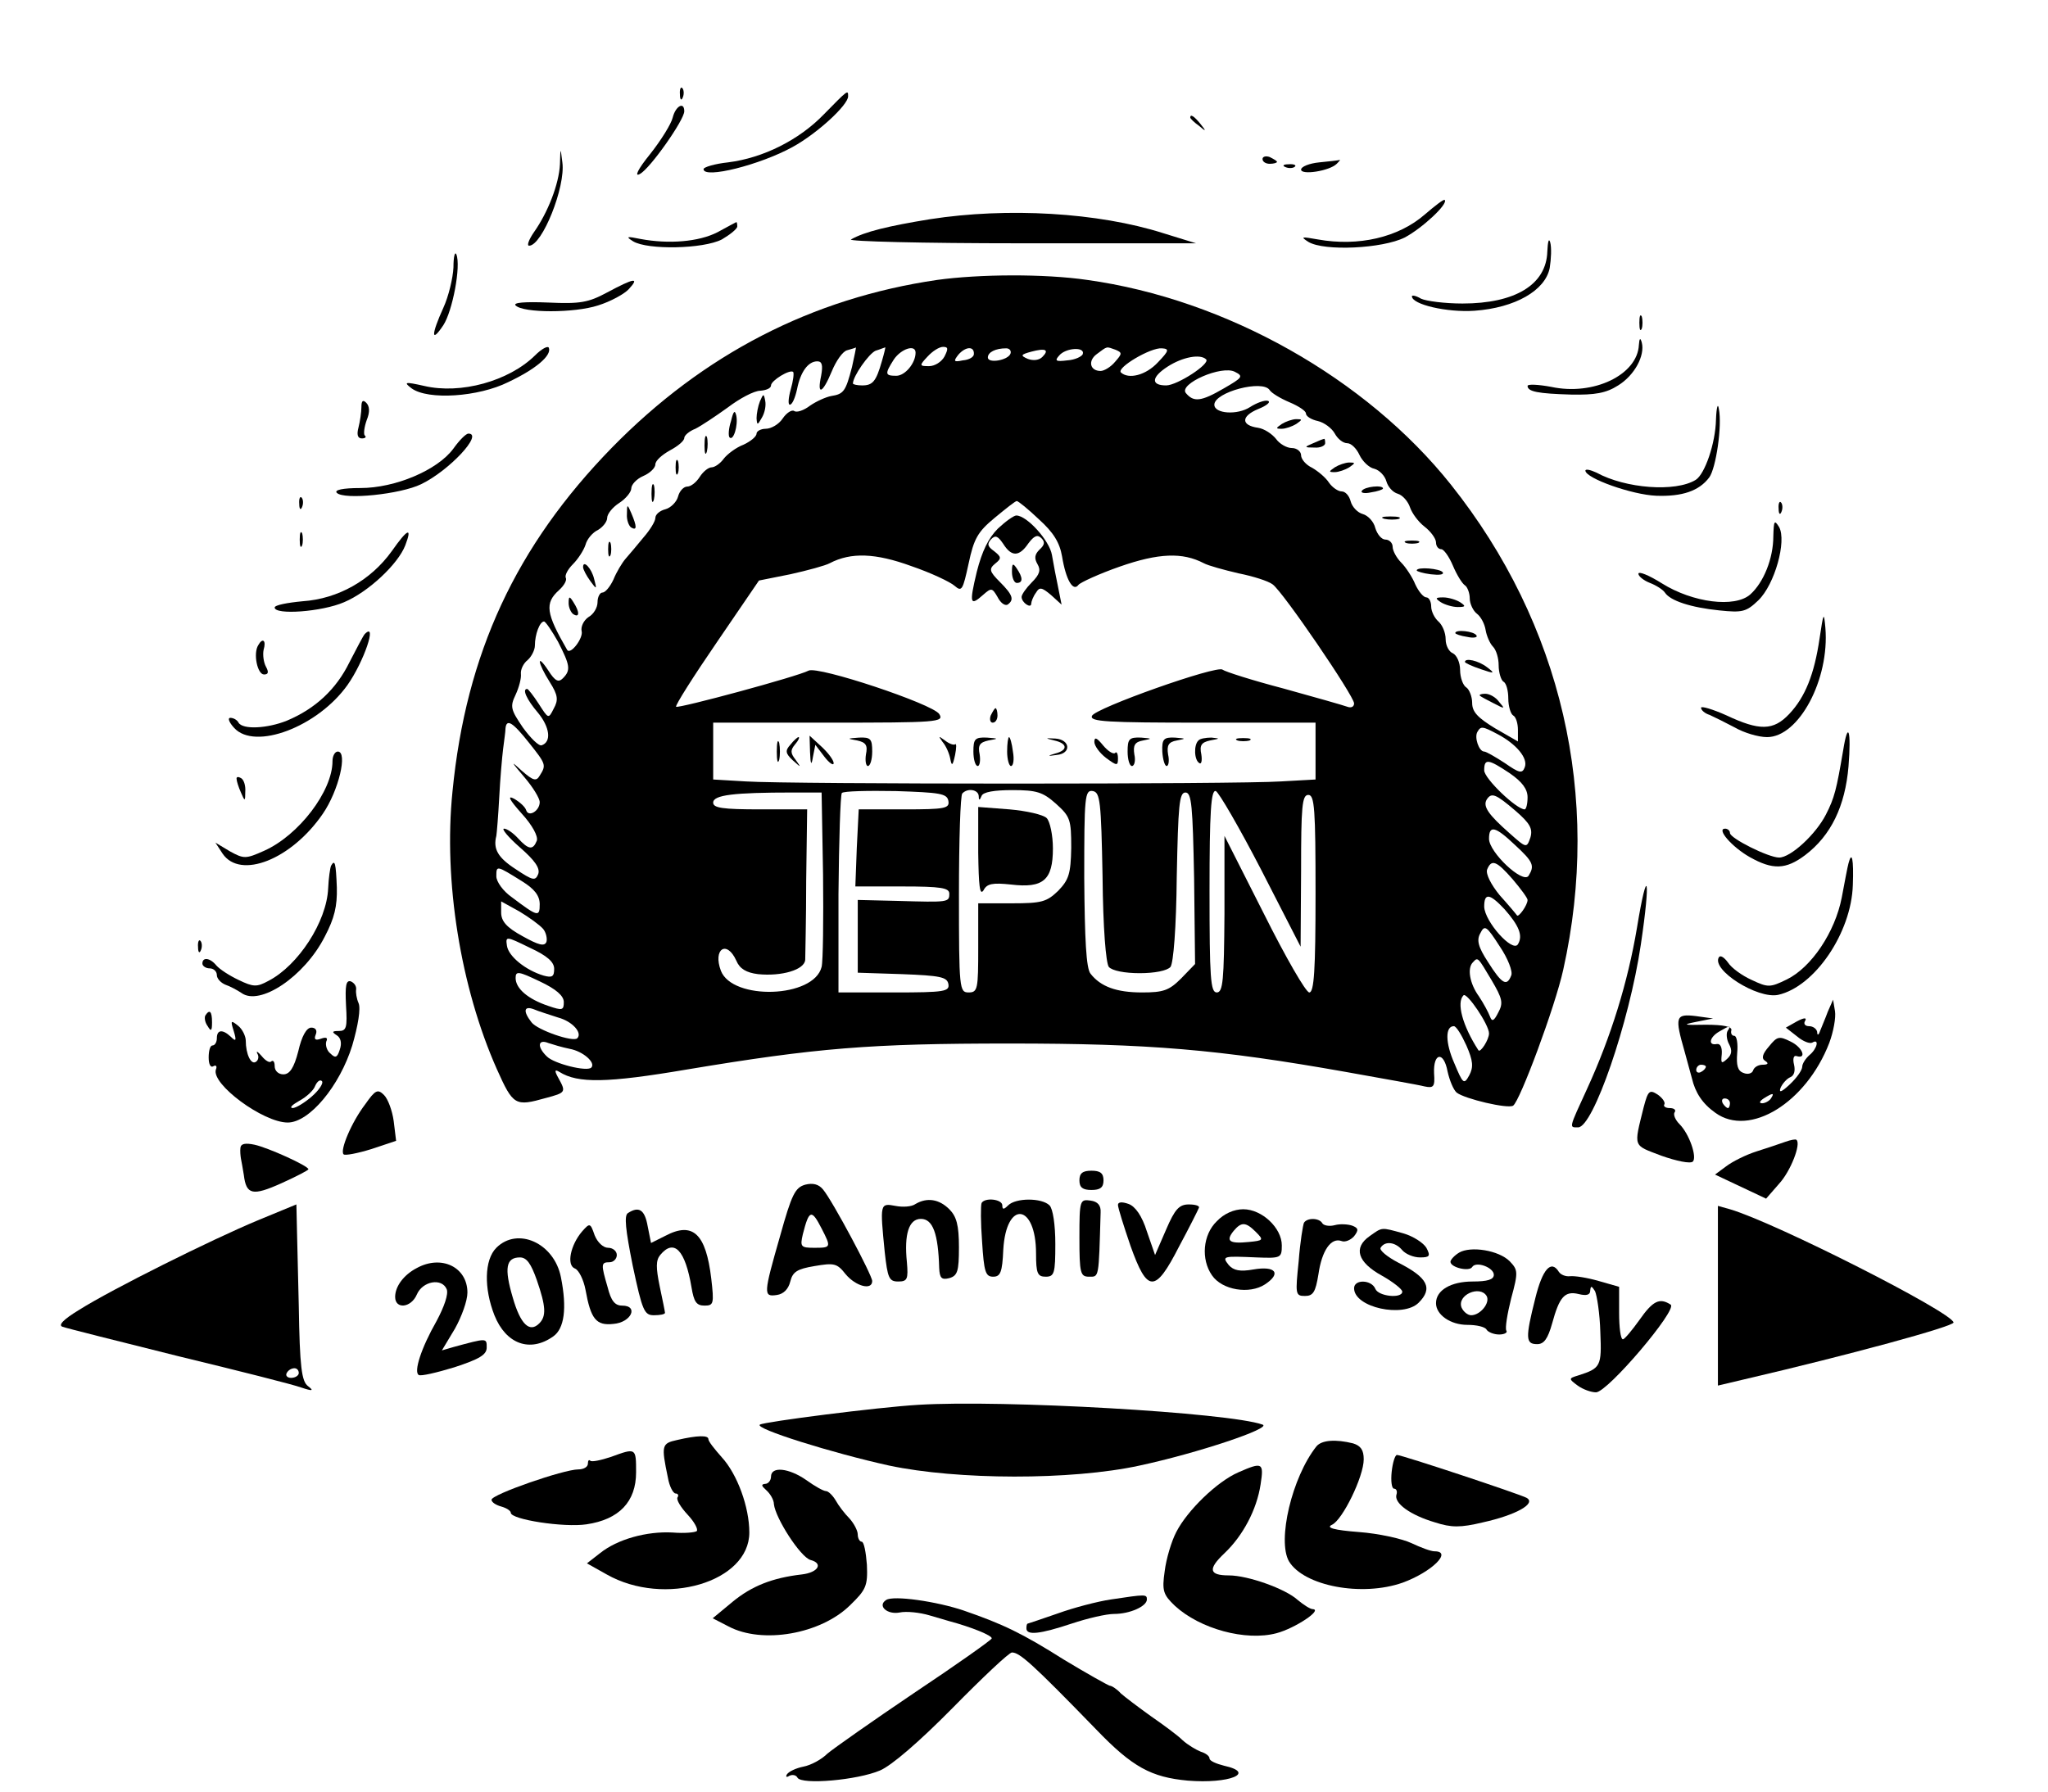 <?xml version="1.0" standalone="no"?>
<!DOCTYPE svg PUBLIC "-//W3C//DTD SVG 20010904//EN"
 "http://www.w3.org/TR/2001/REC-SVG-20010904/DTD/svg10.dtd">
<svg version="1.0" xmlns="http://www.w3.org/2000/svg"
 width="425pt" height="372pt" viewBox="0 0 425 372"
 preserveAspectRatio="xMidYMid meet">

<g transform="translate(0,372) scale(0.1,-0.1)"
fill="#000000" stroke="none">
<path d="M1411 3524 c0 -11 3 -14 6 -6 3 7 2 16 -1 19 -3 4 -6 -2 -5 -13z"/>
<path d="M1710 3483 c-52 -54 -127 -91 -199 -100 -28 -3 -51 -10 -51 -14 0
-21 118 9 185 46 51 28 115 87 115 105 0 14 0 14 -50 -37z"/>
<path d="M1396 3476 c-3 -13 -24 -47 -47 -76 -26 -32 -33 -48 -21 -41 21 11
92 112 92 130 0 21 -18 11 -24 -13z"/>
<path d="M2470 3476 c0 -2 8 -10 18 -17 15 -13 16 -12 3 4 -13 16 -21 21 -21
13z"/>
<path d="M1162 3379 c-2 -41 -25 -100 -54 -141 -11 -16 -15 -28 -10 -28 27 0
76 122 69 173 -4 32 -4 32 -5 -4z"/>
<path d="M2620 3390 c0 -6 7 -10 15 -10 8 0 15 2 15 4 0 2 -7 6 -15 10 -8 3
-15 1 -15 -4z"/>
<path d="M2738 3383 c-21 -2 -38 -9 -38 -15 0 -12 59 -3 74 12 6 6 8 9 6 8 -3
-1 -22 -3 -42 -5z"/>
<path d="M2668 3373 c7 -3 16 -2 19 1 4 3 -2 6 -13 5 -11 0 -14 -3 -6 -6z"/>
<path d="M2957 3275 c-55 -48 -138 -67 -222 -52 -34 6 -37 6 -20 -5 33 -20
154 -14 200 9 36 19 91 70 83 78 -2 2 -20 -12 -41 -30z"/>
<path d="M1930 3265 c-86 -14 -136 -26 -164 -42 -8 -4 148 -8 351 -8 l365 0
-68 21 c-135 43 -323 54 -484 29z"/>
<path d="M1489 3238 c-39 -20 -101 -25 -160 -14 -29 6 -31 5 -15 -5 30 -18
145 -16 184 4 17 10 32 22 32 27 0 6 -1 9 -2 9 -2 -1 -19 -10 -39 -21z"/>
<path d="M3211 3198 c-2 -69 -67 -108 -176 -108 -37 0 -75 5 -86 10 -10 6 -19
8 -19 5 0 -17 73 -34 130 -30 84 6 147 42 156 89 3 19 4 42 1 53 -3 10 -5 1
-6 -19z"/>
<path d="M941 3165 c-1 -22 -10 -60 -21 -84 -25 -55 -26 -75 0 -36 19 29 37
123 27 147 -3 7 -6 -5 -6 -27z"/>
<path d="M1945 3139 c-260 -38 -485 -154 -675 -348 -199 -204 -303 -427 -331
-714 -19 -186 17 -407 92 -576 34 -76 38 -78 102 -60 41 11 42 12 26 41 -9 16
-8 19 2 13 38 -24 99 -23 264 5 270 45 380 54 670 54 289 0 433 -12 698 -59
78 -14 152 -27 163 -30 19 -4 22 -1 20 27 -2 43 20 47 28 4 4 -18 12 -38 19
-44 17 -13 106 -34 117 -27 14 9 87 205 104 282 80 359 -3 718 -233 1007 -176
221 -467 385 -755 425 -89 13 -224 12 -311 0z m-177 -181 c-13 -50 -17 -56
-43 -60 -11 -2 -31 -11 -44 -20 -13 -10 -28 -15 -33 -11 -5 3 -16 -4 -24 -16
-8 -12 -24 -21 -35 -21 -10 0 -19 -5 -19 -10 0 -6 -12 -16 -27 -23 -16 -6 -34
-20 -41 -29 -7 -10 -19 -18 -25 -18 -7 0 -18 -9 -25 -20 -7 -11 -18 -20 -26
-20 -7 0 -16 -9 -19 -21 -3 -11 -15 -23 -26 -26 -12 -3 -21 -11 -21 -18 0 -7
-11 -25 -25 -41 -13 -16 -30 -36 -37 -44 -7 -8 -19 -28 -25 -43 -7 -15 -17
-27 -23 -27 -5 0 -10 -9 -10 -20 0 -11 -8 -25 -19 -31 -10 -7 -16 -20 -14 -29
4 -14 -23 -50 -30 -39 -44 76 -47 97 -17 124 11 10 17 21 14 26 -2 5 4 17 15
28 10 10 22 28 26 40 3 12 15 26 26 31 10 6 19 17 19 25 0 8 11 22 25 31 14 9
25 23 25 30 0 8 11 20 25 26 14 6 25 17 25 24 0 8 14 20 30 29 17 9 30 20 30
26 0 5 10 14 23 19 12 6 42 26 67 44 25 19 55 35 68 35 12 1 22 5 22 11 0 10
39 34 46 28 2 -3 0 -19 -5 -36 -5 -18 -6 -32 -2 -32 5 0 11 14 15 32 7 36 23
58 42 58 10 0 12 -8 8 -30 -9 -42 3 -37 22 9 9 22 23 42 32 44 10 3 18 5 18 6
1 0 -3 -18 -8 -41z m62 12 c-12 -42 -19 -50 -41 -50 -10 0 -19 2 -19 4 0 15
33 62 47 68 10 3 19 7 20 7 1 1 -2 -12 -7 -29z m70 18 c0 -22 -22 -48 -40 -48
-24 0 -24 4 -5 34 15 22 45 32 45 14z m60 -8 c-6 -11 -20 -20 -32 -20 -20 0
-21 1 -3 20 10 11 24 20 32 20 11 0 11 -4 3 -20z m61 5 c0 -6 -10 -12 -23 -13
-19 -4 -20 -2 -9 12 15 17 33 18 32 1z m76 1 c-5 -14 -47 -21 -47 -8 0 11 16
19 38 19 7 0 11 -5 9 -11z m66 -7 c-7 -7 -19 -8 -30 -4 -16 7 -15 9 7 15 30 8
38 4 23 -11z m84 6 c-2 -5 -16 -12 -32 -13 -24 -3 -27 -1 -17 10 13 16 54 19
49 3z m68 9 c14 -6 14 -8 -1 -25 -9 -11 -23 -19 -30 -19 -22 0 -27 21 -8 35
23 17 19 16 39 9z m88 -26 c-25 -27 -61 -36 -77 -21 -9 10 62 52 85 50 16 -1
15 -5 -8 -29z m100 6 c9 -9 -60 -54 -83 -54 -32 0 -31 17 3 39 31 20 68 27 80
15z m37 -60 c-48 -28 -63 -29 -79 -10 -16 19 75 59 102 44 18 -9 15 -12 -23
-34z m95 -4 c4 -6 22 -17 41 -25 19 -8 34 -18 34 -23 0 -6 11 -13 25 -16 13
-3 29 -15 35 -26 6 -11 17 -20 26 -20 8 0 19 -11 25 -24 6 -13 20 -27 31 -29
11 -3 22 -15 25 -26 3 -11 13 -23 24 -26 10 -3 21 -16 25 -28 4 -12 17 -30 30
-40 13 -10 24 -25 24 -33 0 -8 5 -14 11 -14 5 0 16 -15 24 -34 8 -19 19 -37
25 -41 5 -3 10 -16 10 -27 0 -11 7 -26 15 -32 8 -6 16 -21 18 -34 2 -12 9 -28
15 -34 7 -7 12 -24 12 -39 0 -15 5 -31 10 -34 6 -3 10 -19 10 -35 0 -16 5 -32
10 -35 6 -3 10 -17 10 -30 l0 -24 -47 27 c-36 22 -48 34 -48 53 0 13 -6 28
-12 32 -7 4 -13 21 -13 36 0 16 -7 31 -15 35 -8 3 -15 16 -15 29 0 14 -7 30
-15 37 -8 7 -15 21 -15 31 0 11 -5 19 -10 19 -6 0 -16 12 -23 27 -6 15 -20 36
-29 45 -10 10 -18 25 -18 33 0 8 -7 15 -15 15 -8 0 -17 11 -21 24 -3 13 -15
26 -26 29 -11 3 -22 15 -25 26 -3 12 -11 21 -19 21 -7 0 -19 8 -26 18 -7 11
-23 24 -35 31 -13 6 -23 18 -23 26 0 8 -9 15 -19 15 -11 0 -26 9 -33 19 -8 10
-24 21 -37 23 -36 5 -36 24 0 39 18 7 27 15 20 17 -6 2 -23 -4 -37 -13 -26
-17 -74 -14 -74 5 0 26 101 53 115 30z m-479 -268 c30 -27 43 -48 48 -77 8
-49 23 -74 34 -59 4 5 43 23 86 38 80 28 130 30 174 7 9 -5 42 -14 72 -21 30
-6 62 -16 71 -23 22 -16 169 -232 169 -247 0 -7 -6 -10 -14 -7 -8 3 -68 20
-133 38 -65 17 -121 35 -126 39 -11 10 -265 -80 -271 -96 -5 -12 31 -14 229
-14 l235 0 0 -59 0 -59 -72 -4 c-90 -6 -1017 -6 -1110 0 l-68 4 0 59 0 59 240
0 c226 0 240 1 229 18 -14 21 -251 100 -271 90 -22 -12 -270 -79 -275 -75 -2
3 36 63 84 133 l88 129 65 13 c36 8 73 18 82 23 44 23 95 21 169 -6 41 -14 81
-33 90 -41 15 -13 17 -9 29 46 11 52 19 66 54 95 23 19 43 35 46 35 3 0 24
-17 46 -38z m-998 -254 c25 -49 27 -59 10 -76 -9 -9 -16 -6 -30 16 -25 38 -23
17 3 -24 17 -27 18 -37 8 -55 -11 -22 -11 -21 -31 10 -11 17 -22 31 -24 31
-11 0 -1 -22 22 -49 25 -30 29 -61 8 -68 -6 -2 -23 15 -39 37 -25 37 -27 43
-15 68 7 15 12 34 11 43 -1 9 5 22 14 29 8 7 15 21 15 30 0 23 10 50 19 50 3
0 16 -19 29 -42z m-60 -210 c35 -44 36 -46 22 -68 -7 -12 -13 -11 -37 10 -24
22 -23 20 5 -13 18 -21 32 -44 32 -52 0 -18 -23 -32 -28 -17 -2 7 -13 17 -25
24 -15 8 -10 -2 15 -30 23 -25 35 -48 32 -57 -8 -20 -17 -19 -39 5 -10 11 -23
20 -29 20 -6 0 9 -18 33 -39 31 -27 42 -43 38 -55 -6 -15 -11 -14 -47 10 -37
24 -47 42 -40 69 1 6 4 42 6 80 2 39 6 84 8 100 2 17 5 36 5 43 2 21 15 13 49
-30z m2010 18 c38 -20 64 -50 56 -69 -5 -13 -11 -12 -41 9 -20 13 -39 24 -43
24 -11 0 -21 30 -14 41 7 12 10 12 42 -5z m25 -81 c26 -18 37 -33 37 -50 0
-14 -3 -25 -6 -25 -17 0 -84 64 -84 81 0 25 8 24 53 -6z m-1425 -210 c1 -93 0
-180 -3 -192 -16 -65 -185 -70 -209 -8 -17 45 12 65 32 21 7 -17 21 -25 45
-28 49 -5 97 9 98 30 0 9 2 83 2 164 l2 148 -97 0 c-79 0 -98 3 -98 14 0 16
43 21 165 21 l60 0 3 -170z m260 153 c3 -16 -6 -18 -92 -18 l-94 0 -4 -80 -3
-80 98 0 c80 0 97 -3 97 -15 0 -18 -2 -18 -107 -15 l-83 2 0 -76 0 -75 92 -3
c79 -3 93 -6 96 -20 3 -16 -7 -18 -112 -18 l-116 0 0 204 c1 112 4 206 7 210
4 4 54 5 112 4 91 -3 106 -5 109 -20z m63 10 c0 -10 2 -10 6 0 3 8 26 12 64
12 50 0 63 -4 90 -28 30 -27 32 -33 32 -92 -1 -54 -5 -66 -27 -89 -24 -23 -34
-26 -96 -26 l-70 0 0 -92 c0 -86 -1 -93 -20 -93 -19 0 -20 7 -20 203 0 112 3
207 7 210 11 12 33 8 34 -5z m257 -167 c1 -108 7 -180 13 -188 7 -8 33 -13 64
-13 31 0 57 5 64 13 6 8 12 80 13 188 3 147 5 174 18 174 13 0 15 -28 18 -178
l2 -178 -29 -30 c-25 -25 -37 -29 -81 -29 -53 0 -86 12 -107 39 -9 11 -12 71
-13 199 0 169 1 183 18 180 15 -3 17 -21 20 -177z m329 14 l82 -160 1 158 c0
133 2 157 15 157 13 0 15 -29 15 -205 0 -159 -3 -205 -13 -205 -7 0 -49 73
-94 163 l-82 162 0 -162 c-1 -138 -3 -163 -16 -163 -13 0 -15 30 -15 211 0
164 3 210 13 207 6 -2 49 -76 94 -163z m528 122 c30 -26 36 -37 31 -55 -8 -23
-8 -23 -44 9 -43 38 -55 55 -47 69 10 16 19 12 60 -23z m-1 -71 c38 -35 41
-43 28 -64 -12 -17 -82 49 -82 77 0 29 13 26 54 -13z m-5 -71 c17 -20 31 -39
31 -43 0 -11 -19 -37 -22 -32 -2 3 -18 22 -36 42 -18 22 -29 44 -26 53 9 22
19 19 53 -20z m-2056 -4 c26 -16 37 -30 37 -48 0 -27 -4 -26 -57 14 -19 13
-33 33 -33 44 0 23 0 23 53 -10z m2039 -58 c30 -34 39 -55 28 -73 -11 -18 -69
47 -70 78 0 29 11 28 42 -5z m-1995 -41 c6 -7 9 -20 7 -27 -4 -10 -16 -7 -50
12 -33 18 -44 31 -44 49 l0 23 38 -21 c20 -12 42 -28 49 -36z m2009 -97 c-9
-23 -19 -18 -48 28 -21 32 -24 46 -16 60 9 18 13 15 40 -27 17 -25 28 -53 24
-61z m-1986 14 c0 -16 -4 -19 -22 -14 -37 11 -73 40 -76 62 -3 20 -2 20 47 -4
37 -17 51 -30 51 -44z m1945 -23 c23 -39 25 -48 14 -68 -9 -18 -13 -19 -17 -8
-3 8 -13 27 -23 42 -19 26 -25 59 -12 71 10 11 10 10 38 -37z m-1925 -46 c0
-17 -3 -18 -32 -8 -42 14 -68 36 -68 58 0 15 6 14 50 -7 34 -16 50 -30 50 -43z
m1920 -65 c0 -13 -18 -41 -22 -35 -33 51 -46 99 -31 114 7 7 53 -61 53 -79z
m-1932 33 c30 -8 51 -32 40 -43 -8 -9 -83 17 -95 33 -18 23 -16 35 5 27 9 -4
32 -11 50 -17z m1885 -58 c14 -32 15 -45 6 -62 -11 -20 -13 -18 -31 25 -19 43
-19 77 -1 77 5 0 16 -18 26 -40z m-1861 -7 c28 -5 55 -29 45 -39 -9 -9 -77 8
-92 23 -21 20 -19 37 3 28 9 -3 29 -9 44 -12z"/>
<path d="M1577 2887 c-4 -10 -7 -26 -7 -35 1 -15 2 -15 11 1 6 10 9 25 7 35
-3 16 -4 15 -11 -1z"/>
<path d="M1517 2846 c-5 -15 -6 -31 -3 -34 8 -8 18 25 14 45 -3 13 -6 10 -11
-11z"/>
<path d="M1462 2795 c0 -16 2 -22 5 -12 2 9 2 23 0 30 -3 6 -5 -1 -5 -18z"/>
<path d="M1402 2750 c0 -14 2 -19 5 -12 2 6 2 18 0 25 -3 6 -5 1 -5 -13z"/>
<path d="M1352 2695 c0 -16 2 -22 5 -12 2 9 2 23 0 30 -3 6 -5 -1 -5 -18z"/>
<path d="M1301 2653 c-1 -12 4 -25 9 -28 12 -7 12 2 0 30 -8 19 -9 19 -9 -2z"/>
<path d="M1262 2580 c0 -14 2 -19 5 -12 2 6 2 18 0 25 -3 6 -5 1 -5 -13z"/>
<path d="M1210 2543 c0 -5 7 -18 15 -29 13 -18 14 -18 8 4 -5 22 -23 41 -23
25z"/>
<path d="M1180 2468 c0 -9 5 -20 10 -23 13 -8 13 5 0 25 -8 13 -10 13 -10 -2z"/>
<path d="M2660 2840 c-13 -9 -13 -10 0 -10 8 0 22 5 30 10 13 9 13 10 0 10 -8
0 -22 -5 -30 -10z"/>
<path d="M2725 2800 c-19 -8 -19 -9 3 -9 12 -1 22 4 22 9 0 6 -1 10 -2 9 -2 0
-12 -4 -23 -9z"/>
<path d="M2770 2750 c-13 -9 -13 -10 0 -10 8 0 22 5 30 10 13 9 13 10 0 10 -8
0 -22 -5 -30 -10z"/>
<path d="M2826 2701 c-3 -4 6 -6 19 -3 14 2 25 6 25 8 0 8 -39 4 -44 -5z"/>
<path d="M2873 2643 c9 -2 23 -2 30 0 6 3 -1 5 -18 5 -16 0 -22 -2 -12 -5z"/>
<path d="M2918 2593 c6 -2 18 -2 25 0 6 3 1 5 -13 5 -14 0 -19 -2 -12 -5z"/>
<path d="M2940 2536 c0 -2 13 -6 29 -8 17 -2 28 -1 25 4 -5 8 -54 12 -54 4z"/>
<path d="M2990 2470 c8 -5 24 -10 35 -10 17 0 17 2 5 10 -8 5 -24 10 -35 10
-17 0 -17 -2 -5 -10z"/>
<path d="M3020 2406 c0 -2 11 -6 25 -8 13 -3 22 -1 19 3 -5 9 -44 13 -44 5z"/>
<path d="M3040 2346 c0 -2 15 -9 33 -15 29 -10 30 -9 13 4 -18 14 -46 20 -46
11z"/>
<path d="M3071 2276 c2 -2 15 -9 29 -16 23 -12 24 -12 11 3 -7 10 -20 17 -29
17 -8 0 -13 -2 -11 -4z"/>
<path d="M2071 2623 c-20 -20 -33 -47 -44 -90 -16 -67 -14 -72 14 -47 16 14
18 14 29 -5 6 -12 15 -19 21 -16 14 10 11 20 -16 47 -22 22 -23 27 -10 38 14
11 13 14 -2 26 -14 10 -15 15 -6 25 9 9 14 6 25 -10 17 -27 33 -27 52 1 12 16
19 19 27 11 8 -8 7 -14 -4 -24 -10 -10 -11 -18 -4 -30 7 -12 5 -21 -12 -38
-11 -11 -21 -25 -21 -30 0 -12 20 -25 20 -14 0 4 4 15 10 23 7 12 12 11 31 -5
l22 -20 -7 35 c-4 19 -10 50 -13 68 -5 30 -52 82 -74 82 -5 0 -22 -12 -38 -27z"/>
<path d="M2100 2533 c0 -13 5 -23 10 -23 13 0 13 11 0 30 -8 12 -10 11 -10 -7z"/>
<path d="M2056 2235 c-3 -8 -1 -15 4 -15 6 0 10 7 10 15 0 8 -2 15 -4 15 -2 0
-6 -7 -10 -15z"/>
<path d="M1612 2160 c0 -19 2 -27 5 -17 2 9 2 25 0 35 -3 9 -5 1 -5 -18z"/>
<path d="M1640 2174 c-11 -12 -10 -18 5 -32 18 -16 18 -16 6 1 -11 14 -11 20
-1 32 7 8 10 15 7 15 -2 0 -10 -7 -17 -16z"/>
<path d="M1681 2159 c1 -27 3 -29 6 -10 l5 25 19 -25 c10 -13 19 -19 19 -13 0
6 -11 21 -25 34 l-25 23 1 -34z"/>
<path d="M1779 2183 c18 -4 22 -10 18 -29 -2 -13 0 -24 4 -24 5 0 9 14 9 30 0
26 -3 30 -27 29 -26 -2 -26 -2 -4 -6z"/>
<path d="M1956 2180 c7 -8 14 -24 16 -35 3 -16 5 -15 10 8 3 15 3 25 0 22 -3
-2 -12 1 -21 8 -14 10 -14 10 -5 -3z"/>
<path d="M2020 2160 c0 -16 4 -30 9 -30 4 0 6 11 4 24 -4 19 0 25 18 29 22 4
22 4 -3 6 -25 1 -28 -3 -28 -29z"/>
<path d="M2090 2160 c0 -16 4 -30 8 -30 5 0 7 14 4 30 -2 17 -6 30 -8 30 -2 0
-4 -13 -4 -30z"/>
<path d="M2188 2183 c27 -6 29 -20 2 -27 -17 -5 -17 -6 3 -3 31 3 28 32 -3 34
-22 1 -22 1 -2 -4z"/>
<path d="M2271 2180 c0 -8 11 -23 24 -33 23 -17 25 -17 25 -1 0 10 -3 15 -6
11 -4 -3 -15 4 -25 16 -13 16 -18 18 -18 7z"/>
<path d="M2340 2160 c0 -16 4 -30 9 -30 5 0 8 11 5 24 -3 19 1 26 18 29 20 4
19 4 -4 6 -25 1 -28 -3 -28 -29z"/>
<path d="M2412 2160 c1 -16 5 -30 9 -30 4 0 6 11 3 24 -3 19 1 26 18 29 20 4
20 4 -4 6 -23 1 -27 -3 -26 -29z"/>
<path d="M2487 2183 c-10 -9 -9 -41 2 -47 4 -3 6 5 4 18 -4 19 0 25 18 29 21
4 22 4 3 6 -11 0 -24 -2 -27 -6z"/>
<path d="M2568 2183 c6 -2 18 -2 25 0 6 3 1 5 -13 5 -14 0 -19 -2 -12 -5z"/>
<path d="M2030 1950 c1 -68 3 -90 11 -78 7 14 19 16 57 12 67 -8 87 9 87 75 0
27 -6 56 -13 63 -7 7 -42 15 -77 18 l-65 5 0 -95z"/>
<path d="M1260 3113 c-39 -21 -56 -24 -122 -21 -49 2 -74 0 -68 -6 16 -16 122
-16 171 0 26 8 55 24 64 34 23 25 11 23 -45 -7z"/>
<path d="M3402 3050 c0 -14 2 -19 5 -12 2 6 2 18 0 25 -3 6 -5 1 -5 -13z"/>
<path d="M3401 3004 c-3 -62 -94 -106 -182 -87 -27 5 -49 6 -49 2 0 -12 22
-16 90 -18 50 -1 73 3 98 19 34 21 56 62 49 89 -3 11 -5 9 -6 -5z"/>
<path d="M1110 2982 c-54 -53 -154 -81 -230 -63 -40 9 -43 8 -26 -5 34 -25
139 -18 201 13 57 27 90 55 84 71 -2 5 -15 -2 -29 -16z"/>
<path d="M750 2875 c0 -11 -3 -30 -6 -42 -4 -15 -2 -23 7 -23 7 0 10 3 6 6 -3
3 -1 18 4 32 7 17 6 29 -1 36 -7 7 -10 4 -10 -9z"/>
<path d="M3561 2849 c-1 -49 -23 -113 -42 -125 -42 -26 -146 -18 -206 15 -13
6 -23 8 -23 4 1 -16 97 -50 147 -52 54 -2 89 10 110 38 14 19 27 107 20 142
-2 14 -5 4 -6 -22z"/>
<path d="M941 2789 c-33 -45 -121 -82 -193 -82 -37 0 -55 -4 -49 -10 15 -15
132 -3 175 18 58 28 130 105 98 105 -5 0 -19 -14 -31 -31z"/>
<path d="M621 2674 c0 -11 3 -14 6 -6 3 7 2 16 -1 19 -3 4 -6 -2 -5 -13z"/>
<path d="M3691 2664 c0 -11 3 -14 6 -6 3 7 2 16 -1 19 -3 4 -6 -2 -5 -13z"/>
<path d="M3680 2607 c0 -46 -20 -96 -48 -121 -32 -28 -119 -17 -183 23 -27 17
-49 26 -49 20 0 -5 11 -14 24 -19 13 -5 27 -14 31 -20 11 -17 54 -31 113 -37
48 -5 56 -3 81 21 34 33 59 123 43 152 -10 16 -11 13 -12 -19z"/>
<path d="M622 2600 c0 -14 2 -19 5 -12 2 6 2 18 0 25 -3 6 -5 1 -5 -13z"/>
<path d="M813 2576 c-43 -60 -111 -99 -185 -104 -32 -3 -58 -8 -58 -13 0 -16
98 -9 144 11 50 21 112 79 127 118 15 39 5 35 -28 -12z"/>
<path d="M3776 2395 c-11 -75 -30 -122 -63 -157 -33 -35 -62 -35 -130 -3 -29
13 -53 20 -53 16 0 -5 8 -12 18 -15 9 -4 33 -16 52 -26 19 -11 49 -20 67 -20
66 0 130 120 121 227 -3 34 -4 32 -12 -22z"/>
<path d="M757 2404 c-3 -3 -17 -30 -32 -59 -27 -55 -70 -96 -130 -121 -40 -16
-91 -19 -100 -4 -3 6 -11 10 -17 10 -6 0 -3 -9 8 -21 43 -47 173 2 235 89 34
48 63 133 36 106z"/>
<path d="M536 2381 c-11 -17 -2 -61 12 -61 9 0 10 5 4 16 -5 9 -7 25 -5 35 6
20 -2 26 -11 10z"/>
<path d="M3825 2163 c-14 -82 -18 -99 -36 -134 -21 -41 -73 -89 -97 -89 -22 0
-102 40 -102 51 0 5 -5 9 -10 9 -19 0 14 -38 51 -59 48 -27 75 -26 115 4 54
41 83 102 90 184 6 75 -1 97 -11 34z"/>
<path d="M690 2140 c0 -62 -70 -154 -142 -186 -38 -17 -42 -17 -71 -1 l-30 18
15 -23 c37 -54 143 -12 208 83 33 48 52 129 31 129 -6 0 -11 -9 -11 -20z"/>
<path d="M491 2103 c0 -4 4 -17 9 -28 8 -19 9 -19 9 2 1 12 -3 25 -9 28 -5 3
-10 3 -9 -2z"/>
<path d="M3836 1928 c-2 -7 -8 -39 -14 -71 -14 -72 -63 -145 -114 -170 -35
-17 -39 -17 -73 -1 -20 9 -42 25 -49 36 -8 11 -16 16 -19 11 -16 -26 80 -87
123 -78 76 17 152 129 155 228 2 54 -2 72 -9 45z"/>
<path d="M687 1923 c-2 -5 -5 -25 -6 -47 -3 -69 -62 -160 -124 -192 -24 -13
-31 -13 -62 2 -19 9 -39 22 -46 30 -13 16 -29 18 -29 4 0 -5 7 -10 15 -10 8 0
15 -6 15 -14 0 -7 8 -16 18 -20 9 -3 24 -11 33 -17 38 -28 131 34 173 117 20
38 26 63 25 102 -2 51 -4 59 -12 45z"/>
<path d="M3397 1794 c-19 -113 -54 -226 -103 -333 -39 -85 -38 -81 -19 -81 31
0 106 217 130 379 21 141 14 169 -8 35z"/>
<path d="M411 1754 c0 -11 3 -14 6 -6 3 7 2 16 -1 19 -3 4 -6 -2 -5 -13z"/>
<path d="M718 1634 c3 -47 1 -54 -15 -54 -14 0 -15 -2 -4 -9 8 -5 11 -16 6
-30 -5 -16 -9 -18 -19 -8 -8 6 -11 18 -9 25 4 8 0 10 -11 6 -11 -4 -15 -2 -11
8 4 9 0 15 -9 15 -10 0 -20 -18 -27 -49 -9 -35 -18 -48 -31 -48 -10 0 -18 7
-18 17 0 9 -3 13 -7 10 -3 -4 -12 1 -20 11 -8 9 -12 12 -9 5 4 -6 2 -14 -3
-17 -10 -7 -21 16 -21 44 0 9 -7 24 -16 31 -15 12 -16 11 -9 -11 6 -20 5 -23
-6 -12 -17 16 -29 15 -29 -3 0 -8 -4 -15 -9 -15 -5 0 -8 -11 -8 -25 0 -14 4
-22 10 -18 5 3 8 0 5 -7 -10 -30 98 -110 149 -110 45 0 108 76 134 160 12 41
18 77 13 88 -4 9 -6 22 -5 28 1 7 -4 14 -11 17 -10 3 -12 -9 -10 -49z m-71
-190 c-15 -13 -33 -24 -40 -24 -7 1 0 7 14 15 15 8 30 22 33 31 4 9 10 14 14
10 4 -4 -6 -19 -21 -32z"/>
<path d="M3793 1620 c-5 -14 -13 -32 -16 -40 -3 -9 -6 -10 -6 -2 -1 6 -8 12
-17 12 -8 0 -12 5 -8 11 4 7 -2 7 -17 -1 l-23 -13 23 -18 c13 -11 27 -16 32
-13 15 9 10 -13 -6 -26 -8 -7 -15 -18 -15 -24 0 -7 -11 -23 -26 -37 -17 -16
-23 -18 -19 -7 4 9 13 19 20 22 8 3 11 13 8 26 -3 12 -1 20 5 18 22 -7 13 18
-12 30 -24 12 -28 11 -45 -10 -14 -16 -16 -25 -8 -30 8 -5 6 -8 -5 -8 -9 0
-18 -5 -20 -12 -2 -6 -11 -9 -20 -5 -12 4 -15 16 -13 41 2 20 -1 36 -6 36 -5
0 -8 5 -6 12 1 7 -16 11 -53 11 -47 -1 -50 0 -20 6 l35 7 -36 5 c-42 5 -44 -1
-23 -74 7 -26 14 -51 15 -55 7 -30 22 -53 49 -72 71 -51 188 21 236 145 9 24
14 53 12 66 l-4 24 -11 -25z m-208 -40 c-3 -5 -2 -18 3 -27 7 -13 6 -22 -4
-31 -12 -11 -13 -9 -11 10 1 14 -3 22 -10 21 -19 -4 -16 14 5 26 22 13 25 13
17 1z m-45 -74 c0 -3 -4 -8 -10 -11 -5 -3 -10 -1 -10 4 0 6 5 11 10 11 6 0 10
-2 10 -4z m135 -66 c-3 -5 -12 -10 -18 -10 -7 0 -6 4 3 10 19 12 23 12 15 0z
m-85 -10 c0 -5 -2 -10 -4 -10 -3 0 -8 5 -11 10 -3 6 -1 10 4 10 6 0 11 -4 11
-10z"/>
<path d="M426 1612 c-2 -4 -1 -14 5 -22 7 -12 9 -10 9 8 0 23 -5 28 -14 14z"/>
<path d="M758 1428 c-29 -38 -53 -96 -45 -104 3 -3 29 2 58 11 l51 17 -5 41
c-3 22 -12 46 -20 54 -13 13 -18 11 -39 -19z"/>
<path d="M3411 1422 c-21 -85 -23 -78 37 -101 31 -11 60 -17 65 -12 9 9 -7 57
-28 78 -8 8 -13 19 -10 24 4 5 -1 9 -10 9 -9 0 -14 4 -11 8 2 4 -4 13 -14 20
-17 11 -20 8 -29 -26z"/>
<path d="M3705 1350 c-11 -4 -38 -13 -60 -20 -22 -7 -50 -21 -63 -31 l-23 -17
53 -25 53 -25 27 31 c24 26 46 83 36 91 -1 2 -12 0 -23 -4z"/>
<path d="M499 1338 c-1 -7 0 -17 1 -23 1 -5 4 -21 6 -34 5 -41 18 -44 78 -17
31 14 56 27 56 29 0 7 -84 45 -112 51 -19 4 -28 2 -29 -6z"/>
<path d="M2240 1270 c0 -15 7 -20 25 -20 18 0 25 5 25 20 0 15 -7 20 -25 20
-18 0 -25 -5 -25 -20z"/>
<path d="M1671 1261 c-21 -6 -28 -20 -52 -106 -35 -122 -35 -127 -7 -123 14 2
24 12 28 28 5 20 14 26 50 32 41 7 47 6 65 -17 21 -25 55 -34 55 -14 0 12 -82
166 -102 190 -9 11 -21 14 -37 10z m34 -91 c20 -39 20 -40 -15 -40 -28 0 -30
2 -24 28 13 51 18 53 39 12z"/>
<path d="M1900 1221 c-8 -6 -27 -7 -42 -4 -32 6 -32 5 -22 -96 6 -54 9 -61 28
-61 19 0 21 5 18 40 -6 58 4 90 29 90 25 0 36 -31 38 -102 1 -21 5 -25 21 -21
17 5 20 14 20 64 0 46 -5 64 -20 79 -21 21 -46 25 -70 11z"/>
<path d="M2037 1223 c-2 -5 -2 -41 1 -80 4 -63 7 -73 23 -73 15 0 19 9 21 56
6 104 68 96 68 -8 0 -41 3 -48 20 -48 18 0 20 7 20 68 0 40 -5 73 -12 80 -16
16 -70 16 -86 0 -9 -9 -12 -9 -12 0 0 13 -36 17 -43 5z"/>
<path d="M2240 1151 c0 -74 2 -81 20 -81 21 0 20 -5 24 133 1 15 -6 23 -21 25
-22 3 -23 1 -23 -77z"/>
<path d="M2320 1219 c0 -6 12 -44 26 -85 35 -98 51 -99 101 -1 21 39 39 75 41
80 2 4 -7 7 -21 7 -20 0 -29 -10 -47 -52 l-23 -53 -17 49 c-10 32 -24 52 -38
57 -14 5 -22 4 -22 -2z"/>
<path d="M535 1187 c-96 -40 -303 -143 -371 -186 -33 -20 -44 -32 -34 -35 8
-3 116 -30 240 -61 124 -30 239 -59 255 -65 24 -8 27 -7 14 3 -13 10 -17 39
-19 167 -3 117 -5 220 -5 210 0 0 -36 -15 -80 -33z m85 -317 c0 -5 -7 -10 -16
-10 -8 0 -12 5 -9 10 3 6 10 10 16 10 5 0 9 -4 9 -10z"/>
<path d="M3565 1030 l0 -186 55 13 c219 51 435 110 434 118 -3 21 -369 207
-464 235 l-25 7 0 -187z"/>
<path d="M1303 1202 c-8 -5 -5 -34 10 -109 20 -94 24 -103 44 -103 13 0 23 2
23 5 0 2 -5 27 -11 55 -8 39 -8 54 1 65 29 35 52 10 65 -67 5 -30 10 -38 27
-38 19 0 20 4 14 56 -11 93 -38 119 -95 89 l-30 -15 -7 35 c-6 34 -18 42 -41
27z"/>
<path d="M2525 1185 c-29 -28 -33 -79 -10 -112 21 -31 78 -40 110 -19 35 23
22 39 -24 31 -28 -5 -41 -2 -51 9 -15 19 -12 19 58 16 50 -2 52 -1 52 25 0 36
-41 75 -80 75 -19 0 -40 -9 -55 -25z m81 -22 c17 -17 16 -18 -15 -21 -40 -4
-48 2 -31 23 16 19 25 19 46 -2z"/>
<path d="M2706 1182 c-2 -4 -8 -40 -11 -80 -7 -68 -7 -72 13 -72 17 0 22 8 28
45 7 49 26 77 48 69 7 -3 19 2 26 10 10 13 9 17 -4 22 -9 3 -25 4 -36 1 -11
-3 -23 -1 -26 4 -6 11 -31 12 -38 1z"/>
<path d="M1208 1164 c-24 -28 -33 -70 -15 -77 8 -3 18 -23 22 -44 11 -61 22
-75 58 -71 37 3 53 38 18 38 -15 0 -23 10 -30 38 -14 48 -14 52 4 52 8 0 15 7
15 15 0 8 -8 15 -18 15 -10 0 -22 11 -28 26 -9 26 -10 26 -26 8z"/>
<path d="M2842 1154 c-34 -24 -25 -54 26 -82 23 -13 42 -28 42 -33 0 -15 -50
-10 -56 6 -8 19 -44 20 -44 1 0 -40 102 -62 134 -30 30 30 19 52 -42 83 -23
12 -40 26 -37 31 9 15 31 12 45 -5 7 -8 23 -15 37 -15 20 0 22 3 13 20 -6 10
-27 24 -48 30 -47 13 -43 13 -70 -6z"/>
<path d="M1030 1130 c-25 -25 -26 -84 -4 -140 24 -60 74 -78 122 -44 23 16 29
58 16 123 -14 71 -90 105 -134 61z m84 -67 c19 -55 20 -75 5 -90 -20 -20 -39
-2 -55 54 -18 61 -14 83 15 83 14 0 23 -13 35 -47z"/>
<path d="M3028 1120 c-10 -6 -18 -15 -18 -19 0 -12 39 -21 45 -11 8 13 45 -1
45 -16 0 -10 -13 -14 -44 -14 -45 0 -76 -18 -76 -45 0 -24 30 -45 65 -45 19 0
37 -4 40 -10 3 -5 15 -10 26 -10 11 0 18 4 15 8 -3 5 2 35 10 67 15 55 14 59
-3 77 -23 23 -81 32 -105 18z m57 -90 c8 -14 -13 -40 -32 -40 -7 0 -16 7 -20
16 -10 26 38 47 52 24z"/>
<path d="M865 1088 c-27 -14 -45 -38 -45 -60 0 -26 33 -23 45 5 12 28 52 35
62 11 4 -10 -5 -36 -21 -66 -32 -56 -48 -106 -37 -112 4 -3 38 5 74 16 52 17
67 26 67 41 0 20 1 20 -69 1 l-24 -7 27 45 c14 25 26 58 26 75 0 53 -54 79
-105 51z"/>
<path d="M3186 1025 c-21 -83 -20 -95 4 -95 14 0 22 11 31 43 15 55 26 68 55
61 16 -4 24 -2 24 7 1 11 3 10 10 -1 4 -9 10 -47 11 -85 3 -71 1 -75 -46 -90
-20 -6 -20 -7 -1 -21 11 -8 28 -14 38 -14 24 0 170 172 155 182 -23 15 -37 8
-65 -32 -15 -21 -30 -39 -34 -40 -5 0 -8 25 -8 55 l0 54 -42 12 c-24 7 -50 11
-60 10 -9 -1 -19 3 -23 9 -16 26 -34 6 -49 -55z"/>
<path d="M1905 804 c-84 -5 -318 -35 -328 -41 -13 -8 150 -59 268 -85 141 -30
378 -31 520 0 121 26 276 78 255 85 -70 25 -539 52 -715 41z"/>
<path d="M1405 731 c-32 -7 -33 -11 -19 -78 3 -18 11 -33 16 -33 5 0 7 -4 4
-8 -3 -5 7 -21 21 -36 14 -15 22 -30 19 -34 -4 -3 -26 -5 -50 -3 -54 3 -115
-14 -151 -43 l-27 -21 41 -23 c120 -68 296 -16 296 87 0 53 -25 121 -57 156
-15 17 -28 33 -28 38 0 8 -22 8 -65 -2z"/>
<path d="M2732 718 c-51 -64 -82 -196 -57 -239 31 -51 151 -74 236 -44 60 22
104 65 66 65 -8 0 -29 8 -48 17 -19 9 -68 20 -109 23 -52 4 -69 9 -56 15 22
10 66 100 66 136 0 19 -6 28 -22 33 -36 9 -65 7 -76 -6z"/>
<path d="M1268 696 c-21 -7 -40 -11 -43 -8 -3 3 -5 0 -5 -6 0 -7 -9 -12 -20
-12 -30 0 -180 -52 -180 -63 0 -5 9 -11 20 -14 11 -3 20 -9 20 -13 0 -14 110
-31 157 -24 68 10 103 47 103 108 0 51 0 51 -52 32z"/>
<path d="M2888 665 c-2 -19 0 -35 5 -35 5 0 7 -6 5 -12 -6 -18 29 -43 80 -58
34 -11 53 -11 99 0 68 15 112 39 91 51 -15 8 -259 89 -269 89 -4 0 -9 -16 -11
-35z"/>
<path d="M2570 664 c-44 -19 -106 -79 -129 -124 -10 -19 -21 -56 -24 -81 -6
-41 -3 -49 21 -72 52 -48 147 -74 211 -57 38 10 97 49 75 50 -5 0 -19 9 -31
19 -25 23 -103 51 -143 51 -41 0 -44 13 -9 46 38 36 67 90 75 143 7 45 4 47
-46 25z"/>
<path d="M1600 655 c0 -8 -6 -15 -12 -15 -9 -1 -8 -4 2 -13 8 -7 16 -20 16
-29 3 -29 55 -110 76 -116 27 -7 16 -26 -18 -30 -61 -7 -104 -24 -144 -57
l-41 -34 33 -17 c70 -37 191 -16 252 44 33 32 37 40 35 84 -2 26 -6 48 -11 48
-4 0 -8 7 -8 15 0 8 -8 23 -17 33 -10 10 -23 27 -29 38 -6 10 -15 19 -20 19
-5 0 -23 10 -41 23 -36 25 -73 29 -73 7z"/>
<path d="M1839 399 c-19 -12 2 -31 28 -26 14 3 42 0 62 -6 20 -6 38 -11 41
-12 45 -12 90 -30 88 -36 -2 -4 -74 -55 -161 -113 -86 -58 -167 -115 -180
-126 -12 -12 -34 -24 -50 -27 -15 -3 -30 -10 -34 -16 -3 -5 -1 -7 5 -3 6 3 14
2 17 -4 9 -15 124 -5 171 15 24 10 82 60 151 130 62 63 117 115 123 115 16 0
42 -23 175 -160 75 -78 114 -99 190 -106 86 -7 143 16 75 31 -16 4 -30 10 -30
15 0 5 -8 11 -18 14 -10 4 -27 14 -38 24 -10 10 -40 32 -66 50 -25 18 -53 39
-62 47 -8 9 -19 16 -23 16 -4 1 -47 25 -95 54 -87 55 -127 74 -208 102 -56 19
-146 32 -161 22z"/>
<path d="M2305 400 c-27 -4 -77 -17 -110 -29 -32 -11 -61 -21 -62 -21 -2 0 -3
-4 -3 -10 0 -15 28 -12 94 10 33 11 72 20 88 20 33 0 68 16 68 30 0 11 -2 11
-75 0z"/>
</g>
</svg>
